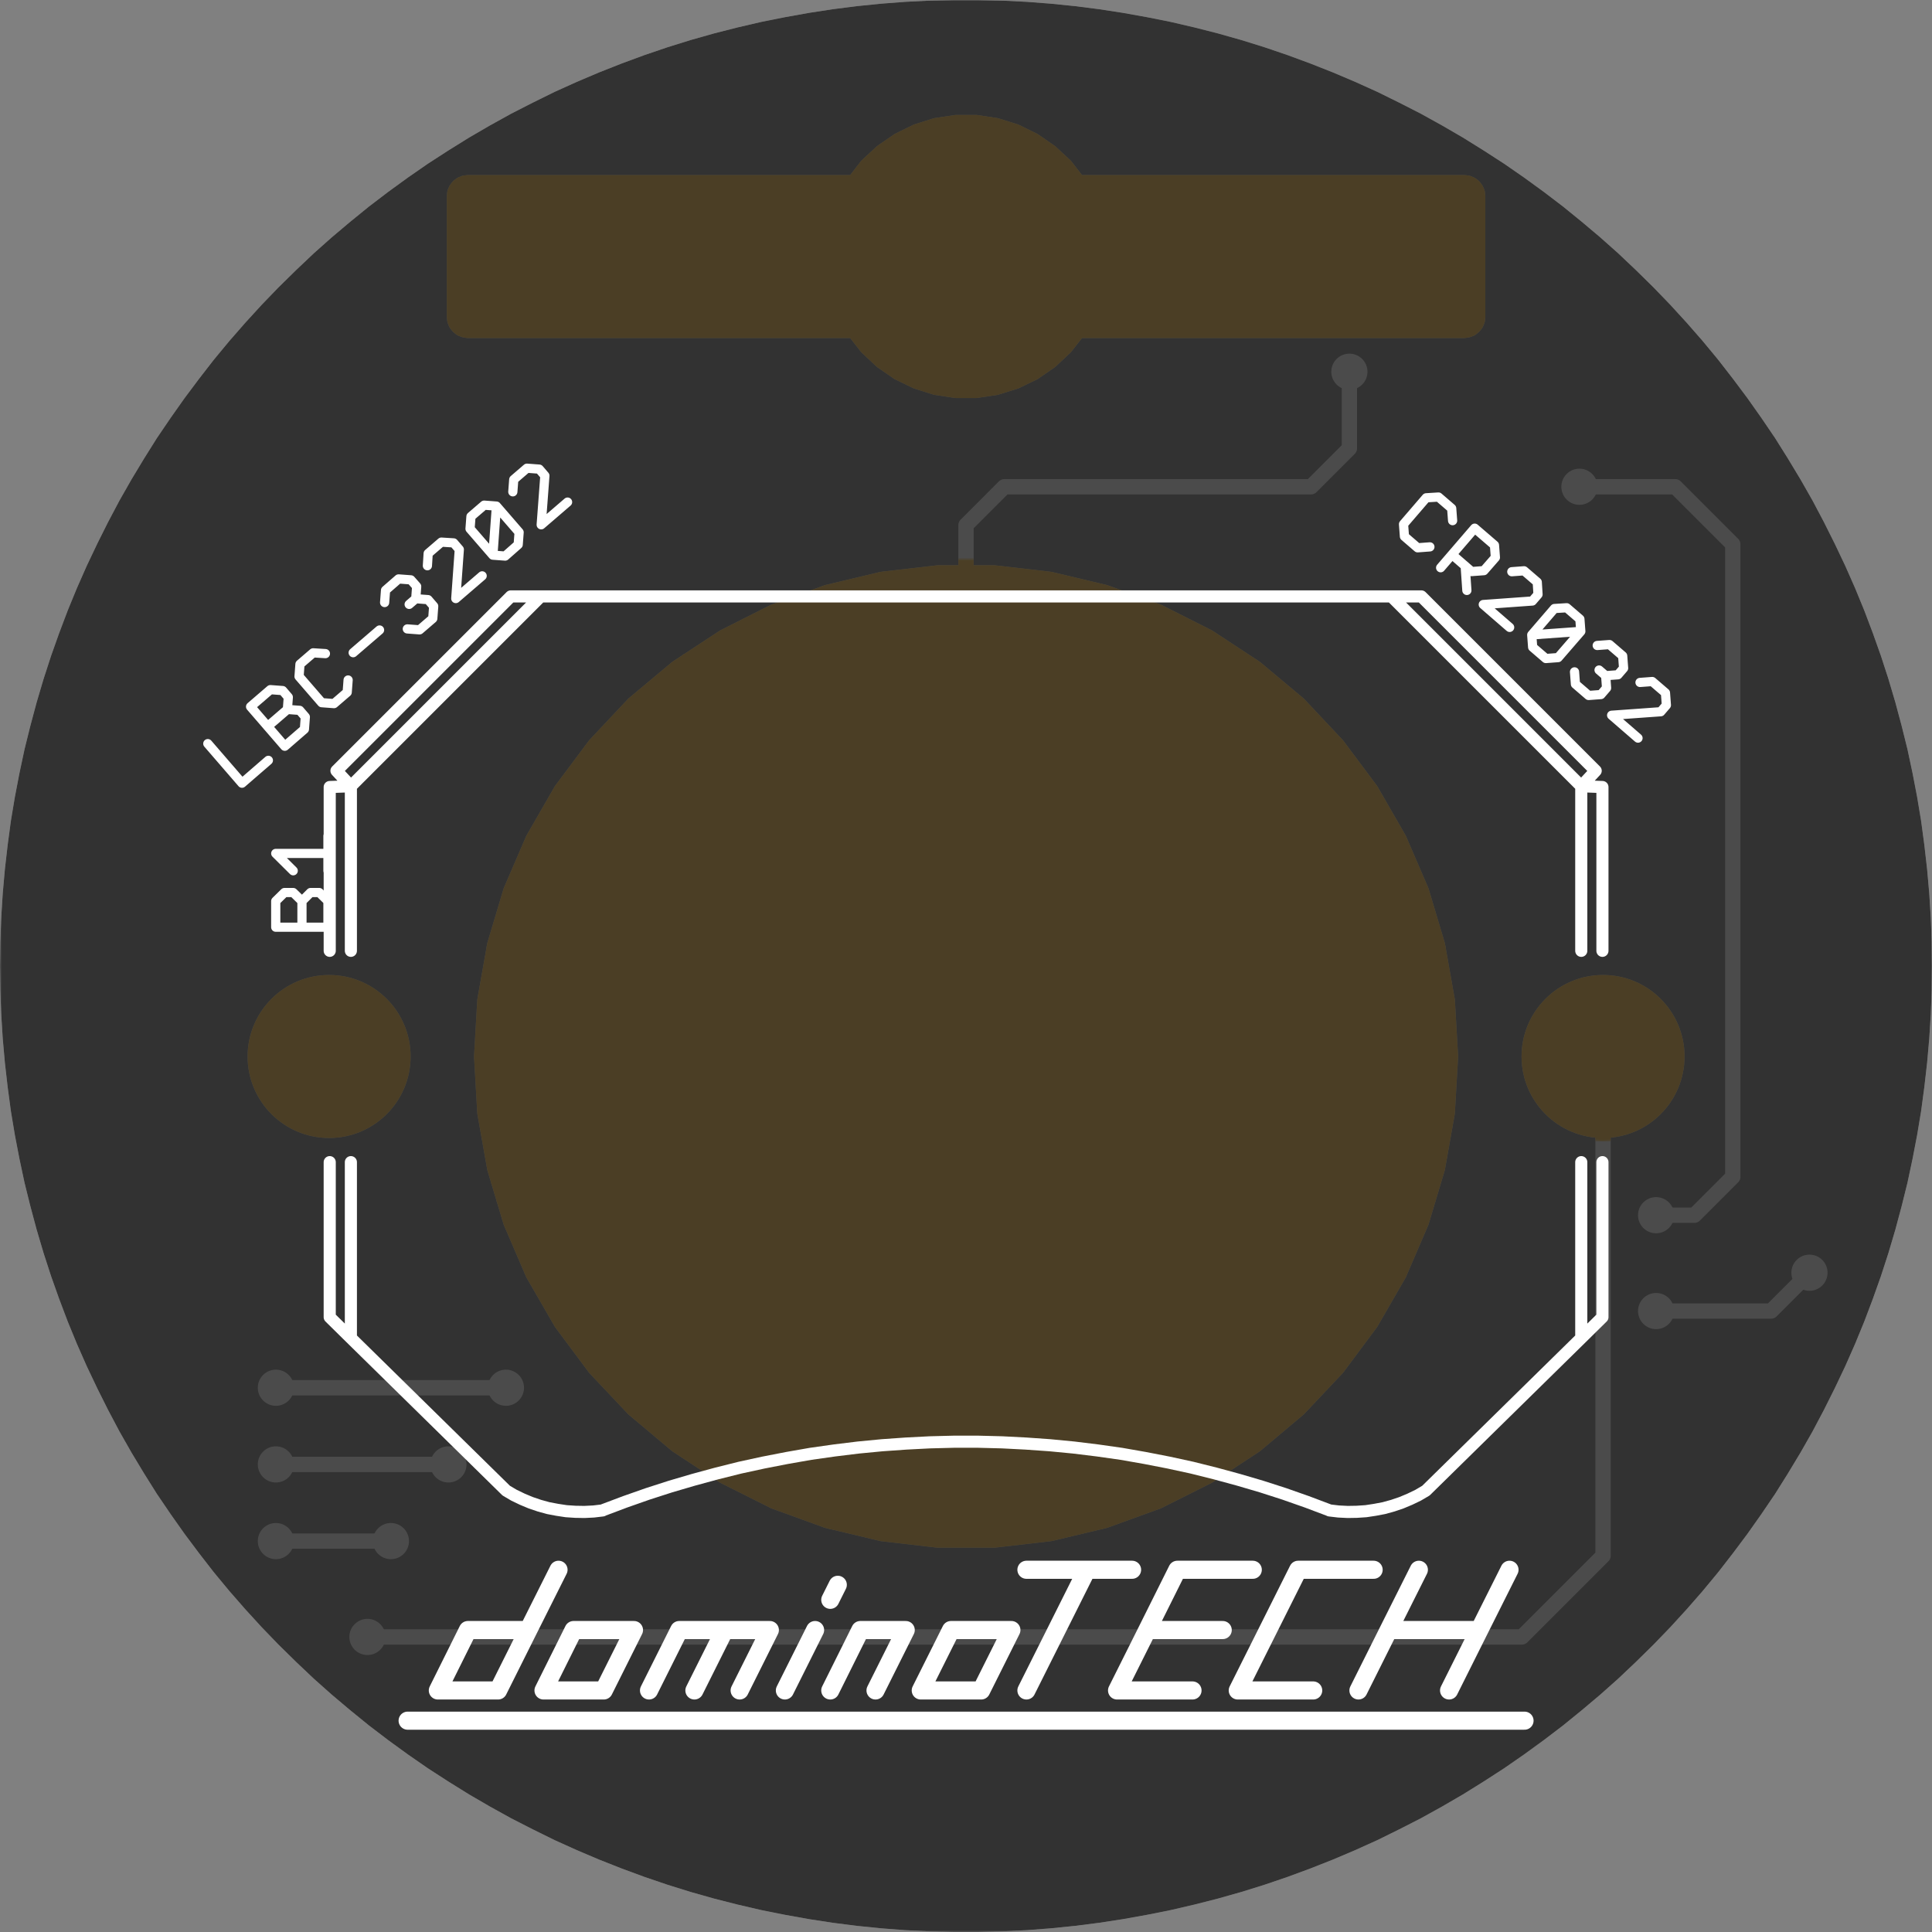 <svg version="1.1" xmlns="http://www.w3.org/2000/svg" xmlns:xlink="http://www.w3.org/1999/xlink" stroke-linecap="round" stroke-linejoin="round" stroke-width="0" fill-rule="evenodd" clip-rule="evenodd" id="JXhRGJkIlNiUzHYSQ689_bottom" viewBox="14 20.3 1259.8 1259.8" width="1.26in" height="1.26in" class="w-100 h-100"><rect x="14" y="20.3" width="1259.8" height="1259.8" fill="#808080" stroke="none"/><defs><style>.JXhRGJkIlNiUzHYSQ689_fr4 {color: #666666;}
.JXhRGJkIlNiUzHYSQ689_cu {color: #cccccc;}
.JXhRGJkIlNiUzHYSQ689_cf {color: #cc9933;}
.JXhRGJkIlNiUzHYSQ689_sm {color: #202020; opacity: 0.75;}
.JXhRGJkIlNiUzHYSQ689_ss {color: #ffffff;}
.JXhRGJkIlNiUzHYSQ689_sp {color: #999999;}
.JXhRGJkIlNiUzHYSQ689_out {color: #000000;}</style><circle cx="0" cy="0" r="55.15" id="Irl0R8tBcm0hDoK2LX54_pad-12"/><circle cx="0" cy="0" r="120.1" id="Irl0R8tBcm0hDoK2LX54_pad-13"/><circle cx="0" cy="0" r="19.7" id="Irl0R8tBcm0hDoK2LX54_pad-14"/><circle cx="0" cy="0" r="53.15" id="aHNu0nX1YTFVjGrcyOFJ_pad-10"/><circle cx="0" cy="0" r="118.1" id="aHNu0nX1YTFVjGrcyOFJ_pad-11"/><circle cx="0" cy="0" r="11.8" id="aHNu0nX1YTFVjGrcyOFJ_pad-13"/><circle cx="0" cy="0" r="5.9" id="RHhaIkdnLaqLZEME-9we_pad-1"/><circle cx="0" cy="0" r="17.7" id="RHhaIkdnLaqLZEME-9we_pad-2"/><circle cx="0" cy="0" r="35.45" id="RHhaIkdnLaqLZEME-9we_pad-3"/><g id="JXhRGJkIlNiUzHYSQ689_bottom_silkscreen"><path d="M 205.7 798.8 222.9 813.7 190.9 816 187.2 820.3 187.8 828.3 196.4 835.7 204.4 835.1 M 215.1 844.4 218.8 840.1 226.8 839.5 226.2 831.5 229.9 827.2 237.9 826.6 246.5 834 247.1 842 M 257.8 851.3 265.8 850.7 274.4 858.1 275 866.1 243 868.4 257.8 851.3 M 275 866.1 260.2 883.3 252.2 883.8 243.6 876.4 243 868.4 M 232.3 859.2 224.3 859.8 215.7 852.4 215.1 844.4 M 226.8 839.5 231.1 843.2 M 274.6 888.2 270.9 892.5 271.4 900.5 280 907.9 288 907.3 M 298.7 916.6 299.3 924.6 312.2 935.7 334.4 909.9 M 327 918.5 314.2 907.4 306.2 908 298.7 916.6 M 318.4 911.1 317.3 895.1 M 306.6 885.9 274.6 888.2 M 289.4 871 306.6 885.9 M 341.4 923.5 349.4 922.9 358 930.3 358.6 938.3 343.8 955.5 335.8 956 327.2 948.6 326.6 940.6 M 903.7 952.7 920.9 937.9 918.5 969.9 922.2 974.2 930.2 974.8 938.8 967.4 939.4 959.4 M 950.1 950.1 952.4 918.1 944.4 917.5 935.9 925 935.3 933 950.1 950.1 958.1 950.7 966.7 943.3 967.3 935.3 952.4 918.1 M 959.4 904.6 976.6 889.8 974.3 921.8 978 926.1 986 926.6 994.6 919.2 995.1 911.2 M 1005.9 902 1002.1 897.7 1002.7 889.7 994.7 889.1 991 884.8 991.6 876.8 1000.2 869.4 1008.2 870 M 1007 886 1002.7 889.7 M 1005.9 902 1013.9 902.6 1022.4 895.2 1023 887.2 M 1026.3 869.3 1043.5 854.5 M 1061.6 853.9 1069.6 854.4 1078.2 847 1078.8 839 1064 821.9 1056 821.3 1047.4 828.7 1046.8 836.7 M 1074.7 812.6 1075.3 804.6 1088.1 793.5 1110.4 819.3 1097.5 830.4 1089.5 829.8 1085.8 825.5 1086.4 817.5 1099.3 806.4 M 1086.4 817.5 1078.4 816.9 1074.7 812.6 M 1098.8 784.3 1116 769.4 1138.3 795.2 M 1094 723.6 1059.9 723.6 M 1059.9 712.3 1059.9 735 M 1082.6 712.3 1094 723.6 M 1088.3 698.1 1082.6 698.1 1076.9 692.5 1076.9 675.5 M 1059.9 675.5 1059.9 692.5 1065.6 698.1 1071.3 698.1 1076.9 692.5 M 1088.3 698.1 1094 692.5 1094 675.5 1059.9 675.5" fill="none" stroke-width="6"/><path d="M 1008 158.1 279.7 158.1 M 328.9 177.8 309.2 217.2 368.3 217.2 388 177.8 M 417.5 177.8 466.7 177.8 427.3 256.5 378.1 256.5 M 348.6 256.5 368.3 217.2 M 309.2 217.2 289.5 256.5 M 456.9 256.5 506.1 256.5 525.7 217.2 476.5 217.2 M 496.2 177.8 545.4 177.8 525.7 217.2 M 535.6 256.5 565.1 256.5 604.5 256.5 M 565.1 256.5 604.5 177.8 M 634 177.8 614.3 217.2 653.7 217.2 673.4 177.8 634 177.8 M 683.2 217.2 702.9 177.8 M 732.4 177.8 712.8 217.2 683.2 217.2 M 732.4 236.9 727.5 246.7 M 742.3 217.2 762 177.8 M 791.5 177.8 771.8 217.2 801.3 217.2 821 177.8 M 850.6 177.8 830.9 217.2 801.3 217.2 M 860.4 217.2 899.8 217.2 919.4 177.8 880.1 177.8 860.4 217.2 M 909.6 256.5 929.3 217.2 968.7 217.2 988.3 177.8 949 177.8 929.3 217.2" fill="none" stroke-width="11.8"/><path d="M 943.7 308.1 1045 407.6 1045 522.3 M 1058.8 522.3 1058.8 421.2 1045 407.6 M 943.7 308.1 938.6 305.1 933.2 302.5 927.7 300.2 922.1 298.3 916.3 296.7 910.5 295.6 904.6 294.7 898.6 294.3 892.7 294.2 886.7 294.5 880.8 295.2 M 880.8 295.3 866.2 300.8 851.4 306 836.5 310.8 821.5 315.2 806.4 319.3 791.2 323.1 776 326.4 760.6 329.4 745.2 332.1 729.7 334.3 714.2 336.2 698.6 337.7 683 338.8 667.4 339.6 651.7 340 636.1 340 620.4 339.6 604.8 338.8 589.2 337.7 573.6 336.2 558.1 334.3 542.6 332.1 527.2 329.4 511.8 326.4 496.6 323.1 481.4 319.3 466.3 315.2 451.3 310.8 436.4 306 421.6 300.8 407 295.3 M 344 308.1 242.7 407.6 242.7 522.3 M 228.9 522.3 228.9 421.2 242.7 407.6 M 344 308.1 349.1 305.1 354.5 302.5 360 300.2 365.6 298.3 371.4 296.7 377.2 295.6 383.1 294.7 389.1 294.3 395 294.2 401 294.5 406.9 295.2 M 242.7 660.1 242.7 767.4 233.3 777.5 347 891.2 366.5 891.2 921.2 891.2 940.7 891.2 1054.4 777.5 1045 767.4 1045 660.1 M 1058.8 660.1 1058.8 766.9 1045 767.4 921.2 891.2 M 366.5 891.2 242.7 767.4 228.9 766.9 228.9 660.1" fill="none" stroke-width="7.9"/></g><g id="JXhRGJkIlNiUzHYSQ689_bottom_soldermask"><path d="M 599.2 1036.3 611.2 1030.5 624 1026.5 637.2 1024.5 650.5 1024.5 663.8 1026.5 676.5 1030.5 688.5 1036.3 699.5 1043.9 709.3 1053.1 717.5 1063.6 968.7 1063.6 971.2 1064 973.6 1064.9 975.6 1066.5 977.2 1068.5 978.2 1070.9 978.5 1073.5 978.5 1152.2 978.2 1154.8 977.2 1157.1 975.6 1159.2 973.6 1160.7 971.2 1161.7 968.7 1162 717.5 1162 709.3 1172.6 699.5 1181.7 688.5 1189.3 676.5 1195.2 663.8 1199.2 650.5 1201.2 637.2 1201.2 624 1199.2 611.2 1195.2 599.2 1189.3 588.2 1181.7 578.4 1172.6 570.2 1162 319.1 1162 316.5 1161.7 314.1 1160.7 312.1 1159.2 310.5 1157.1 309.5 1154.8 309.2 1152.2 309.2 1073.5 309.5 1070.9 310.5 1068.5 312.1 1066.5 314.1 1064.9 316.5 1064 319.1 1063.6 570.2 1063.6 578.4 1053.1 588.2 1043.9 599.2 1036.3 M 601.8 1035.1 685.9 1035.1 M 702.5 1046.7 585.2 1046.7 M 574.3 1058.4 713.4 1058.4 M 716.5 1163.3 571.2 1163.3 M 581 1175 706.7 1175 M 692.4 1186.6 595.3 1186.6 M 621.2 1198.3 666.5 1198.3 M 978.5 1151.7 309.2 1151.7 M 309.2 1140 978.5 1140 M 978.5 1128.3 309.2 1128.3 M 309.2 1116.7 978.5 1116.7 M 978.5 1105 309.2 1105 M 309.2 1093.4 978.5 1093.4 M 978.5 1081.7 309.2 1081.7 M 309.9 1070 977.8 1070" fill="none" stroke-width="11.8"/><path d="M 890.8 396.3 397 396.3 M 402.6 388.7 427.7 362.1 455.8 338.5 486.4 318.4 519.1 302 553.5 289.5 589.2 281 625.5 276.8 662.2 276.8 698.6 281 734.2 289.5 768.6 302 801.3 318.4 831.9 338.5 860 362.1 885.1 388.7 907 418.1 925.3 449.8 939.8 483.5 950.3 518.5 956.7 554.6 958.8 591.2 956.7 627.7 950.3 663.8 939.8 698.9 925.3 732.5 907 764.3 885.1 793.6 860 820.3 831.9 843.8 801.3 863.9 768.6 880.4 734.2 892.9 698.6 901.4 662.2 905.6 625.5 905.6 589.2 901.4 553.5 892.9 519.1 880.4 486.4 863.9 455.8 843.8 427.7 820.3 402.6 793.6 380.7 764.3 362.4 732.5 347.9 698.9 337.4 663.8 331 627.7 328.9 591.2 331 554.6 337.4 518.5 347.9 483.5 362.4 449.8 380.7 418.1 402.6 388.7 M 413.9 376.7 873.8 376.7 M 854.2 357.2 433.5 357.2 M 457.1 337.7 830.6 337.7 M 800.8 318.1 486.9 318.1 M 528.4 298.6 759.3 298.6 M 682 279.1 605.7 279.1 M 382.4 415.8 905.3 415.8 M 917 435.4 370.8 435.4 M 360.2 454.9 927.5 454.9 M 935.9 474.4 351.8 474.4 M 344.7 494 943 494 M 948.8 513.5 338.9 513.5 M 334.8 533 952.9 533 M 956.3 552.6 331.4 552.6 M 330 572.1 957.7 572.1 M 958.8 591.6 328.9 591.6 M 330.1 611.2 957.7 611.2 M 956.2 630.7 331.5 630.7 M 335 650.2 952.7 650.2 M 948.5 669.8 339.2 669.8 M 345 689.3 942.7 689.3 M 935.5 708.8 352.2 708.8 M 360.6 728.4 927.1 728.4 M 916.4 747.9 371.3 747.9 M 383.1 767.4 904.6 767.4 M 890.1 787 397.6 787 M 414.7 806.5 873 806.5 M 853.1 826.1 434.6 826.1 M 458.5 845.6 829.3 845.6 M 799 865.1 488.7 865.1 M 530.9 884.7 756.9 884.7 M 674.3 904.2 613.4 904.2" fill="none" stroke-width="19.7"/><use xlink:href="#Irl0R8tBcm0hDoK2LX54_pad-12" x="228.5" y="591.2"/><use xlink:href="#Irl0R8tBcm0hDoK2LX54_pad-12" x="1059.2" y="591.2"/><use xlink:href="#Irl0R8tBcm0hDoK2LX54_pad-13" x="643.9" y="591.2"/><use xlink:href="#Irl0R8tBcm0hDoK2LX54_pad-14" x="702.9" y="125.2"/><use xlink:href="#Irl0R8tBcm0hDoK2LX54_pad-14" x="584.8" y="125.2"/></g><g id="JXhRGJkIlNiUzHYSQ689_bottom_copper"><use xlink:href="#aHNu0nX1YTFVjGrcyOFJ_pad-10" x="228.5" y="591.2"/><use xlink:href="#aHNu0nX1YTFVjGrcyOFJ_pad-10" x="1059.2" y="591.2"/><use xlink:href="#aHNu0nX1YTFVjGrcyOFJ_pad-11" x="643.9" y="591.2"/><path d="M 650.5 1024.5 637.2 1024.5 624 1026.5 611.2 1030.5 599.2 1036.3 588.2 1043.9 578.4 1053.1 570.2 1063.6 319.1 1063.6 316.5 1064 314.1 1064.9 312.1 1066.5 310.5 1068.5 309.5 1070.9 309.2 1073.5 309.2 1152.2 309.5 1154.8 310.5 1157.1 312.1 1159.2 314.1 1160.7 316.5 1161.7 319.1 1162 570.2 1162 578.4 1172.6 588.2 1181.7 599.2 1189.3 611.2 1195.2 624 1199.2 637.2 1201.2 650.5 1201.2 663.8 1199.2 676.5 1195.2 688.5 1189.3 699.5 1181.7 709.3 1172.6 717.5 1162 968.7 1162 971.2 1161.7 973.6 1160.7 975.6 1159.2 977.2 1157.1 978.2 1154.8 978.5 1152.2 978.5 1073.5 978.2 1070.9 977.2 1068.5 975.6 1066.5 973.6 1064.9 971.2 1064 968.7 1063.6 717.5 1063.6 709.3 1053.1 699.5 1043.9 688.5 1036.3 676.5 1030.5 663.8 1026.5 650.5 1024.5 M 670.8 1028.7 616.9 1028.7 M 599 1036.4 688.7 1036.4 M 699.8 1044.2 587.9 1044.2 M 579.7 1051.9 708 1051.9 M 714.4 1059.6 573.3 1059.6 M 574.7 1167.7 713.1 1167.7 M 706.2 1175.5 581.5 1175.5 M 590.3 1183.2 697.4 1183.2 M 685.3 1190.9 602.4 1190.9 M 622.3 1198.6 665.4 1198.6 M 974.5 1160 313.2 1160 M 309.2 1152.3 978.5 1152.3 M 978.5 1144.6 309.2 1144.6 M 309.2 1136.9 978.5 1136.9 M 978.5 1129.1 309.2 1129.1 M 309.2 1121.4 978.5 1121.4 M 978.5 1113.7 309.2 1113.7 M 309.2 1106 978.5 1106 M 978.5 1098.2 309.2 1098.2 M 309.2 1090.5 978.5 1090.5 M 978.5 1082.8 309.2 1082.8 M 309.2 1075.1 978.5 1075.1 M 976.3 1067.3 311.5 1067.3" fill="none" stroke-width="7.9"/><use xlink:href="#aHNu0nX1YTFVjGrcyOFJ_pad-13" x="319.1" y="1073.5"/><use xlink:href="#aHNu0nX1YTFVjGrcyOFJ_pad-13" x="319.1" y="1112.8"/><use xlink:href="#aHNu0nX1YTFVjGrcyOFJ_pad-13" x="319.1" y="1152.2"/><use xlink:href="#aHNu0nX1YTFVjGrcyOFJ_pad-13" x="393.9" y="1037.7"/><use xlink:href="#aHNu0nX1YTFVjGrcyOFJ_pad-13" x="243.9" y="962.7"/><use xlink:href="#aHNu0nX1YTFVjGrcyOFJ_pad-13" x="556.4" y="1074.2"/><use xlink:href="#aHNu0nX1YTFVjGrcyOFJ_pad-13" x="556.4" y="1152.9"/><use xlink:href="#aHNu0nX1YTFVjGrcyOFJ_pad-13" x="643.9" y="1190.4"/><use xlink:href="#aHNu0nX1YTFVjGrcyOFJ_pad-13" x="643.9" y="1112.8"/><use xlink:href="#aHNu0nX1YTFVjGrcyOFJ_pad-13" x="643.9" y="1032.9"/><use xlink:href="#aHNu0nX1YTFVjGrcyOFJ_pad-13" x="733.5" y="1074.2"/><use xlink:href="#aHNu0nX1YTFVjGrcyOFJ_pad-13" x="731.4" y="1152.9"/><use xlink:href="#aHNu0nX1YTFVjGrcyOFJ_pad-13" x="968.7" y="1152.2"/><use xlink:href="#aHNu0nX1YTFVjGrcyOFJ_pad-13" x="968.7" y="1112.8"/><use xlink:href="#aHNu0nX1YTFVjGrcyOFJ_pad-13" x="968.7" y="1073.5"/><use xlink:href="#aHNu0nX1YTFVjGrcyOFJ_pad-13" x="643.9" y="687.7"/><use xlink:href="#aHNu0nX1YTFVjGrcyOFJ_pad-13" x="568.9" y="487.7"/><use xlink:href="#aHNu0nX1YTFVjGrcyOFJ_pad-13" x="643.9" y="350.2"/><use xlink:href="#aHNu0nX1YTFVjGrcyOFJ_pad-13" x="943.9" y="375.2"/><use xlink:href="#aHNu0nX1YTFVjGrcyOFJ_pad-13" x="981.4" y="325.2"/><use xlink:href="#aHNu0nX1YTFVjGrcyOFJ_pad-13" x="1018.9" y="275.2"/><use xlink:href="#aHNu0nX1YTFVjGrcyOFJ_pad-13" x="1034.2" y="212.7"/><use xlink:href="#aHNu0nX1YTFVjGrcyOFJ_pad-13" x="1093.9" y="275.2"/><use xlink:href="#aHNu0nX1YTFVjGrcyOFJ_pad-13" x="1093.9" y="325.2"/><use xlink:href="#aHNu0nX1YTFVjGrcyOFJ_pad-13" x="1093.9" y="375.2"/><use xlink:href="#aHNu0nX1YTFVjGrcyOFJ_pad-13" x="193.9" y="425.2"/><use xlink:href="#aHNu0nX1YTFVjGrcyOFJ_pad-13" x="193.9" y="487.7"/><use xlink:href="#aHNu0nX1YTFVjGrcyOFJ_pad-13" x="93.9" y="450.2"/><path d="M 228.5 265.6 281.4 212.7 1034.2 212.7 M 1018.9 275.2 1093.9 275.2 M 1093.9 325.2 981.4 325.2 M 943.9 375.2 1093.9 375.2 M 643.9 884 643.9 937.7 618.9 962.7 418.9 962.7 393.9 987.7 393.9 1037.7 M 243.9 962.7 181.4 962.7 143.9 925.2 143.9 512.7 168.9 487.7 193.9 487.7 M 193.9 425.2 118.9 425.2 93.9 450.2 M 228.5 591.2 228.5 265.6" fill="none" stroke-width="10"/><path d="M 402.6 388.7 380.7 418.1 362.4 449.8 347.9 483.5 337.4 518.5 331 554.6 328.9 591.2 331 627.7 337.4 663.8 347.9 698.9 362.4 732.5 380.7 764.3 402.6 793.6 427.7 820.3 455.8 843.8 486.4 863.9 519.1 880.4 553.5 892.9 589.2 901.4 625.5 905.6 662.2 905.6 698.6 901.4 734.2 892.9 768.6 880.4 801.3 863.9 831.9 843.8 860 820.3 885.1 793.6 907 764.3 925.3 732.5 939.8 698.9 950.3 663.8 956.7 627.7 958.8 591.2 956.7 554.6 950.3 518.5 939.8 483.5 925.3 449.8 907 418.1 885.1 388.7 860 362.1 831.9 338.5 801.3 318.4 768.6 302 734.2 289.5 698.6 281 662.2 276.8 625.5 276.8 589.2 281 553.5 289.5 519.1 302 486.4 318.4 455.8 338.5 427.7 362.1 402.6 388.7 M 398.9 393.7 888.8 393.7 M 897.5 405.4 390.2 405.4 M 381.5 417 906.2 417 M 913.1 428.7 374.6 428.7 M 367.9 440.3 919.8 440.3 M 926.3 452 361.5 452 M 356.4 463.7 931.3 463.7 M 936.3 475.3 351.4 475.3 M 346.8 487 940.9 487 M 944.4 498.6 343.3 498.6 M 339.9 510.3 947.9 510.3 M 950.9 522 336.8 522 M 334.7 533.6 953 533.6 M 955 545.3 332.7 545.3 M 330.9 556.9 956.8 556.9 M 957.5 568.6 330.2 568.6 M 329.5 580.3 958.2 580.3 M 958.8 591.9 328.9 591.9 M 329.6 603.6 958.1 603.6 M 957.4 615.3 330.3 615.3 M 331 626.9 956.7 626.9 M 954.8 638.6 332.9 638.6 M 335 650.2 952.7 650.2 M 950.7 661.9 337 661.9 M 340.3 673.6 947.4 673.6 M 943.9 685.2 343.8 685.2 M 347.3 696.9 940.4 696.9 M 935.7 708.5 352 708.5 M 357.1 720.2 930.6 720.2 M 925.6 731.9 362.1 731.9 M 368.7 743.5 919 743.5 M 912.2 755.2 375.5 755.2 M 382.6 766.8 905.1 766.8 M 896.4 778.5 391.3 778.5 M 400 790.2 887.7 790.2 M 877.4 801.8 410.3 801.8 M 421.3 813.5 866.4 813.5 M 854.2 825.2 433.5 825.2 M 447.4 836.8 840.3 836.8 M 824.9 848.5 462.9 848.5 M 480.6 860.1 807.1 860.1 M 785.7 871.8 502 871.8 M 527.6 883.5 760.2 883.5 M 724.9 895.1 562.8 895.1 M 408.9 382 878.8 382 M 867.8 370.4 419.9 370.4 M 431.7 358.7 856 358.7 M 842.1 347 445.6 347 M 460.6 335.4 827.1 335.4 M 809.4 323.7 478.3 323.7 M 499 312.1 788.7 312.1 M 764.3 300.4 523.4 300.4 M 556.5 288.7 731.2 288.7 M 665 277.1 622.7 277.1" fill="none" stroke-width="11.8"/></g><g id="JXhRGJkIlNiUzHYSQ689_bottom_drill1"><use xlink:href="#RHhaIkdnLaqLZEME-9we_pad-1" x="19390" y="42520"/><use xlink:href="#RHhaIkdnLaqLZEME-9we_pad-1" x="19390" y="48770"/><use xlink:href="#RHhaIkdnLaqLZEME-9we_pad-1" x="93900" y="45020"/><use xlink:href="#RHhaIkdnLaqLZEME-9we_pad-1" x="56890" y="48770"/><use xlink:href="#RHhaIkdnLaqLZEME-9we_pad-1" x="64390" y="35020"/><use xlink:href="#RHhaIkdnLaqLZEME-9we_pad-1" x="94390" y="37520"/><use xlink:href="#RHhaIkdnLaqLZEME-9we_pad-1" x="98140" y="32520"/><use xlink:href="#RHhaIkdnLaqLZEME-9we_pad-1" x="10189" y="27520"/><use xlink:href="#RHhaIkdnLaqLZEME-9we_pad-1" x="10342" y="21270"/><use xlink:href="#RHhaIkdnLaqLZEME-9we_pad-1" x="10939" y="27520"/><use xlink:href="#RHhaIkdnLaqLZEME-9we_pad-1" x="10939" y="32520"/><use xlink:href="#RHhaIkdnLaqLZEME-9we_pad-1" x="10939" y="37520"/><use xlink:href="#RHhaIkdnLaqLZEME-9we_pad-1" x="64390" y="68770"/><use xlink:href="#RHhaIkdnLaqLZEME-9we_pad-1" x="64390" y="10329"/><use xlink:href="#RHhaIkdnLaqLZEME-9we_pad-1" x="64390" y="11128"/><use xlink:href="#RHhaIkdnLaqLZEME-9we_pad-1" x="64390" y="11904"/><use xlink:href="#RHhaIkdnLaqLZEME-9we_pad-1" x="73140" y="11529"/><use xlink:href="#RHhaIkdnLaqLZEME-9we_pad-1" x="73350" y="10742"/><use xlink:href="#RHhaIkdnLaqLZEME-9we_pad-1" x="55640" y="10742"/><use xlink:href="#RHhaIkdnLaqLZEME-9we_pad-1" x="55640" y="11529"/><use xlink:href="#RHhaIkdnLaqLZEME-9we_pad-1" x="39390" y="10377"/><use xlink:href="#RHhaIkdnLaqLZEME-9we_pad-1" x="31910" y="10735"/><use xlink:href="#RHhaIkdnLaqLZEME-9we_pad-1" x="31910" y="11128"/><use xlink:href="#RHhaIkdnLaqLZEME-9we_pad-1" x="31910" y="11522"/><use xlink:href="#RHhaIkdnLaqLZEME-9we_pad-1" x="24390" y="96270"/><use xlink:href="#RHhaIkdnLaqLZEME-9we_pad-1" x="96870" y="10735"/><use xlink:href="#RHhaIkdnLaqLZEME-9we_pad-1" x="96870" y="11128"/><use xlink:href="#RHhaIkdnLaqLZEME-9we_pad-1" x="96870" y="11522"/><use xlink:href="#RHhaIkdnLaqLZEME-9we_pad-2" x="70290" y="12520"/><use xlink:href="#RHhaIkdnLaqLZEME-9we_pad-2" x="58480" y="12520"/><use xlink:href="#RHhaIkdnLaqLZEME-9we_pad-3" x="22850" y="59120"/><use xlink:href="#RHhaIkdnLaqLZEME-9we_pad-3" x="10592" y="59120"/></g><clipPath id="JXhRGJkIlNiUzHYSQ689_bottom_outline"><path d="M 14 650.2 14.2 666 14.8 681.8 15.8 697.6 17.2 713.4 19 729.1 21.1 744.8 23.7 760.4 26.7 776 30 791.5 33.8 806.8 37.9 822.1 42.4 837.3 47.3 852.4 52.6 867.3 58.2 882.1 64.2 896.7 70.6 911.2 77.4 925.5 84.5 939.7 91.9 953.7 99.7 967.4 107.9 981 116.3 994.4 125.2 1007.5 134.3 1020.4 143.8 1033.1 153.5 1045.6 163.6 1057.8 174 1069.7 184.7 1081.4 195.7 1092.8 207 1103.9 218.5 1114.8 230.3 1125.3 242.4 1135.5 254.7 1145.5 267.3 1155.1 280.1 1164.4 293.1 1173.4 306.4 1182 319.9 1190.4 333.5 1198.3 347.4 1206 361.5 1213.2 375.7 1220.2 390.1 1226.7 404.7 1232.9 419.4 1238.7 434.3 1244.2 449.3 1249.3 464.4 1254 479.6 1258.3 494.9 1262.2 510.4 1265.8 525.9 1268.9 541.5 1271.7 557.1 1274.1 572.8 1276.1 588.6 1277.7 604.3 1278.9 620.2 1279.7 636 1280.1 651.8 1280.1 667.6 1279.7 683.5 1278.9 699.2 1277.7 715 1276.1 730.7 1274.1 746.3 1271.7 761.9 1268.9 777.4 1265.8 792.9 1262.2 808.2 1258.3 823.4 1254 838.5 1249.3 853.5 1244.2 868.4 1238.7 883.1 1232.9 897.7 1226.7 912.1 1220.2 926.3 1213.2 940.4 1206 954.3 1198.3 967.9 1190.4 981.4 1182 994.7 1173.4 1007.7 1164.4 1020.5 1155.1 1033.1 1145.5 1045.4 1135.5 1057.5 1125.3 1069.3 1114.8 1080.8 1103.9 1092.1 1092.8 1103.1 1081.4 1113.8 1069.7 1124.2 1057.8 1134.3 1045.6 1144 1033.1 1153.5 1020.4 1162.6 1007.5 1171.5 994.4 1179.9 981 1188.1 967.4 1195.9 953.7 1203.3 939.7 1210.4 925.5 1217.2 911.2 1223.6 896.7 1229.6 882.1 1235.2 867.3 1240.5 852.4 1245.4 837.3 1249.9 822.1 1254 806.8 1257.8 791.5 1261.1 776 1264.1 760.4 1266.7 744.8 1268.8 729.1 1270.6 713.4 1272 697.6 1273 681.8 1273.6 666 1273.8 650.2 1273.6 634.4 1273 618.6 1272 602.8 1270.6 587 1268.8 571.3 1266.7 555.6 1264.1 540 1261.1 524.4 1257.8 508.9 1254 493.6 1249.9 478.3 1245.4 463.1 1240.5 448 1235.2 433.1 1229.6 418.3 1223.6 403.7 1217.2 389.2 1210.4 374.9 1203.3 360.7 1195.9 346.7 1188.1 333 1179.9 319.4 1171.5 306 1162.6 292.9 1153.5 280 1144 267.3 1134.3 254.8 1124.2 242.6 1113.8 230.7 1103.1 219 1092.1 207.6 1080.8 196.5 1069.3 185.6 1057.5 175.1 1045.4 164.9 1033.1 154.9 1020.5 145.3 1007.7 136 994.7 127 981.4 118.4 967.9 110 954.3 102.1 940.4 94.4 926.3 87.2 912.1 80.2 897.7 73.7 883.1 67.5 868.4 61.7 853.5 56.2 838.5 51.1 823.4 46.4 808.2 42.1 792.9 38.2 777.4 34.6 761.9 31.5 746.3 28.7 730.7 26.3 715 24.3 699.2 22.7 683.5 21.5 667.6 20.7 651.8 20.3 636 20.3 620.2 20.7 604.3 21.5 588.6 22.7 572.8 24.3 557.1 26.3 541.5 28.7 525.9 31.5 510.4 34.6 494.9 38.2 479.6 42.1 464.4 46.4 449.3 51.1 434.3 56.2 419.4 61.7 404.7 67.5 390.1 73.7 375.7 80.2 361.5 87.2 347.4 94.4 333.5 102.1 319.9 110 306.4 118.4 293.1 127 280.1 136 267.3 145.3 254.7 154.9 242.4 164.9 230.3 175.1 218.5 185.6 207 196.5 195.7 207.6 184.7 219 174 230.7 163.6 242.6 153.5 254.8 143.8 267.3 134.3 280 125.2 292.9 116.3 306 107.9 319.4 99.7 333 91.9 346.7 84.5 360.7 77.4 374.9 70.6 389.2 64.2 403.7 58.2 418.3 52.6 433.1 47.3 448 42.4 463.1 37.9 478.3 33.8 493.6 30 508.9 26.7 524.4 23.7 540 21.1 555.6 19 571.3 17.2 587 15.8 602.8 14.8 618.6 14.2 634.4 14 650.2 M 567.1 125.2 567.3 127.8 567.9 130.4 568.9 132.9 570.2 135.2 571.8 137.2 573.8 139 576 140.5 578.3 141.7 580.9 142.5 583.5 142.9 586.1 142.9 588.7 142.5 591.3 141.7 593.7 140.5 595.8 139 597.8 137.2 599.4 135.2 600.7 132.9 601.7 130.4 602.3 127.8 602.5 125.2 602.3 122.6 601.7 120 600.7 117.5 599.4 115.2 597.8 113.2 595.8 111.4 593.6 109.9 591.3 108.7 588.7 107.9 586.1 107.5 583.5 107.5 580.9 107.9 578.3 108.7 575.9 109.9 573.8 111.4 571.8 113.2 570.2 115.2 568.9 117.5 567.9 120 567.3 122.6 567.1 125.2 M 685.2 125.2 685.4 127.8 686 130.4 687 132.9 688.3 135.2 689.9 137.2 691.9 139 694.1 140.5 696.4 141.7 699 142.5 701.6 142.9 704.2 142.9 706.8 142.5 709.4 141.7 711.8 140.5 713.9 139 715.9 137.2 717.5 135.2 718.8 132.9 719.8 130.4 720.4 127.8 720.6 125.2 720.4 122.6 719.8 120 718.8 117.5 717.5 115.2 715.9 113.2 713.9 111.4 711.7 109.9 709.4 108.7 706.8 107.9 704.2 107.5 701.6 107.5 699 107.9 696.4 108.7 694 109.9 691.9 111.4 689.9 113.2 688.3 115.2 687 117.5 686 120 685.4 122.6 685.2 125.2" fill="none" stroke-width="7.9"/></clipPath><mask id="JXhRGJkIlNiUzHYSQ689_bottom_mech-mask"><g fill="#000" stroke="#000"><rect x="14" y="20.3" width="1259.8" height="1259.8" fill="#fff"/><use xlink:href="#JXhRGJkIlNiUzHYSQ689_bottom_drill1"/></g></mask><mask id="JXhRGJkIlNiUzHYSQ689_bottom_cf-mask"><g fill="#fff" stroke="#fff"><use xlink:href="#JXhRGJkIlNiUzHYSQ689_bottom_soldermask"/></g></mask><mask id="JXhRGJkIlNiUzHYSQ689_bottom_sm-mask"><g fill="#000" stroke="#000"><rect x="14" y="20.3" width="1259.8" height="1259.8" fill="#fff"/><use xlink:href="#JXhRGJkIlNiUzHYSQ689_bottom_soldermask"/></g></mask></defs><g transform="translate(0,1300.4) scale(1,-1)"><g mask="url(#JXhRGJkIlNiUzHYSQ689_bottom_mech-mask)" clip-path="url(#JXhRGJkIlNiUzHYSQ689_bottom_outline)" transform="translate(1287.8,0) scale(-1,1)"><rect x="14" y="20.3" width="1259.8" height="1259.8" fill="currentColor" class="JXhRGJkIlNiUzHYSQ689_fr4"/><use xlink:href="#JXhRGJkIlNiUzHYSQ689_bottom_copper" fill="currentColor" stroke="currentColor" class="JXhRGJkIlNiUzHYSQ689_cu"/><use xlink:href="#JXhRGJkIlNiUzHYSQ689_bottom_copper" fill="currentColor" stroke="currentColor" class="JXhRGJkIlNiUzHYSQ689_cf" mask="url(#JXhRGJkIlNiUzHYSQ689_bottom_cf-mask)"/><g mask="url(#JXhRGJkIlNiUzHYSQ689_bottom_sm-mask)"><rect x="14" y="20.3" width="1259.8" height="1259.8" fill="currentColor" class="JXhRGJkIlNiUzHYSQ689_sm"/><use xlink:href="#JXhRGJkIlNiUzHYSQ689_bottom_silkscreen" fill="currentColor" stroke="currentColor" class="JXhRGJkIlNiUzHYSQ689_ss"/></g></g></g></svg>